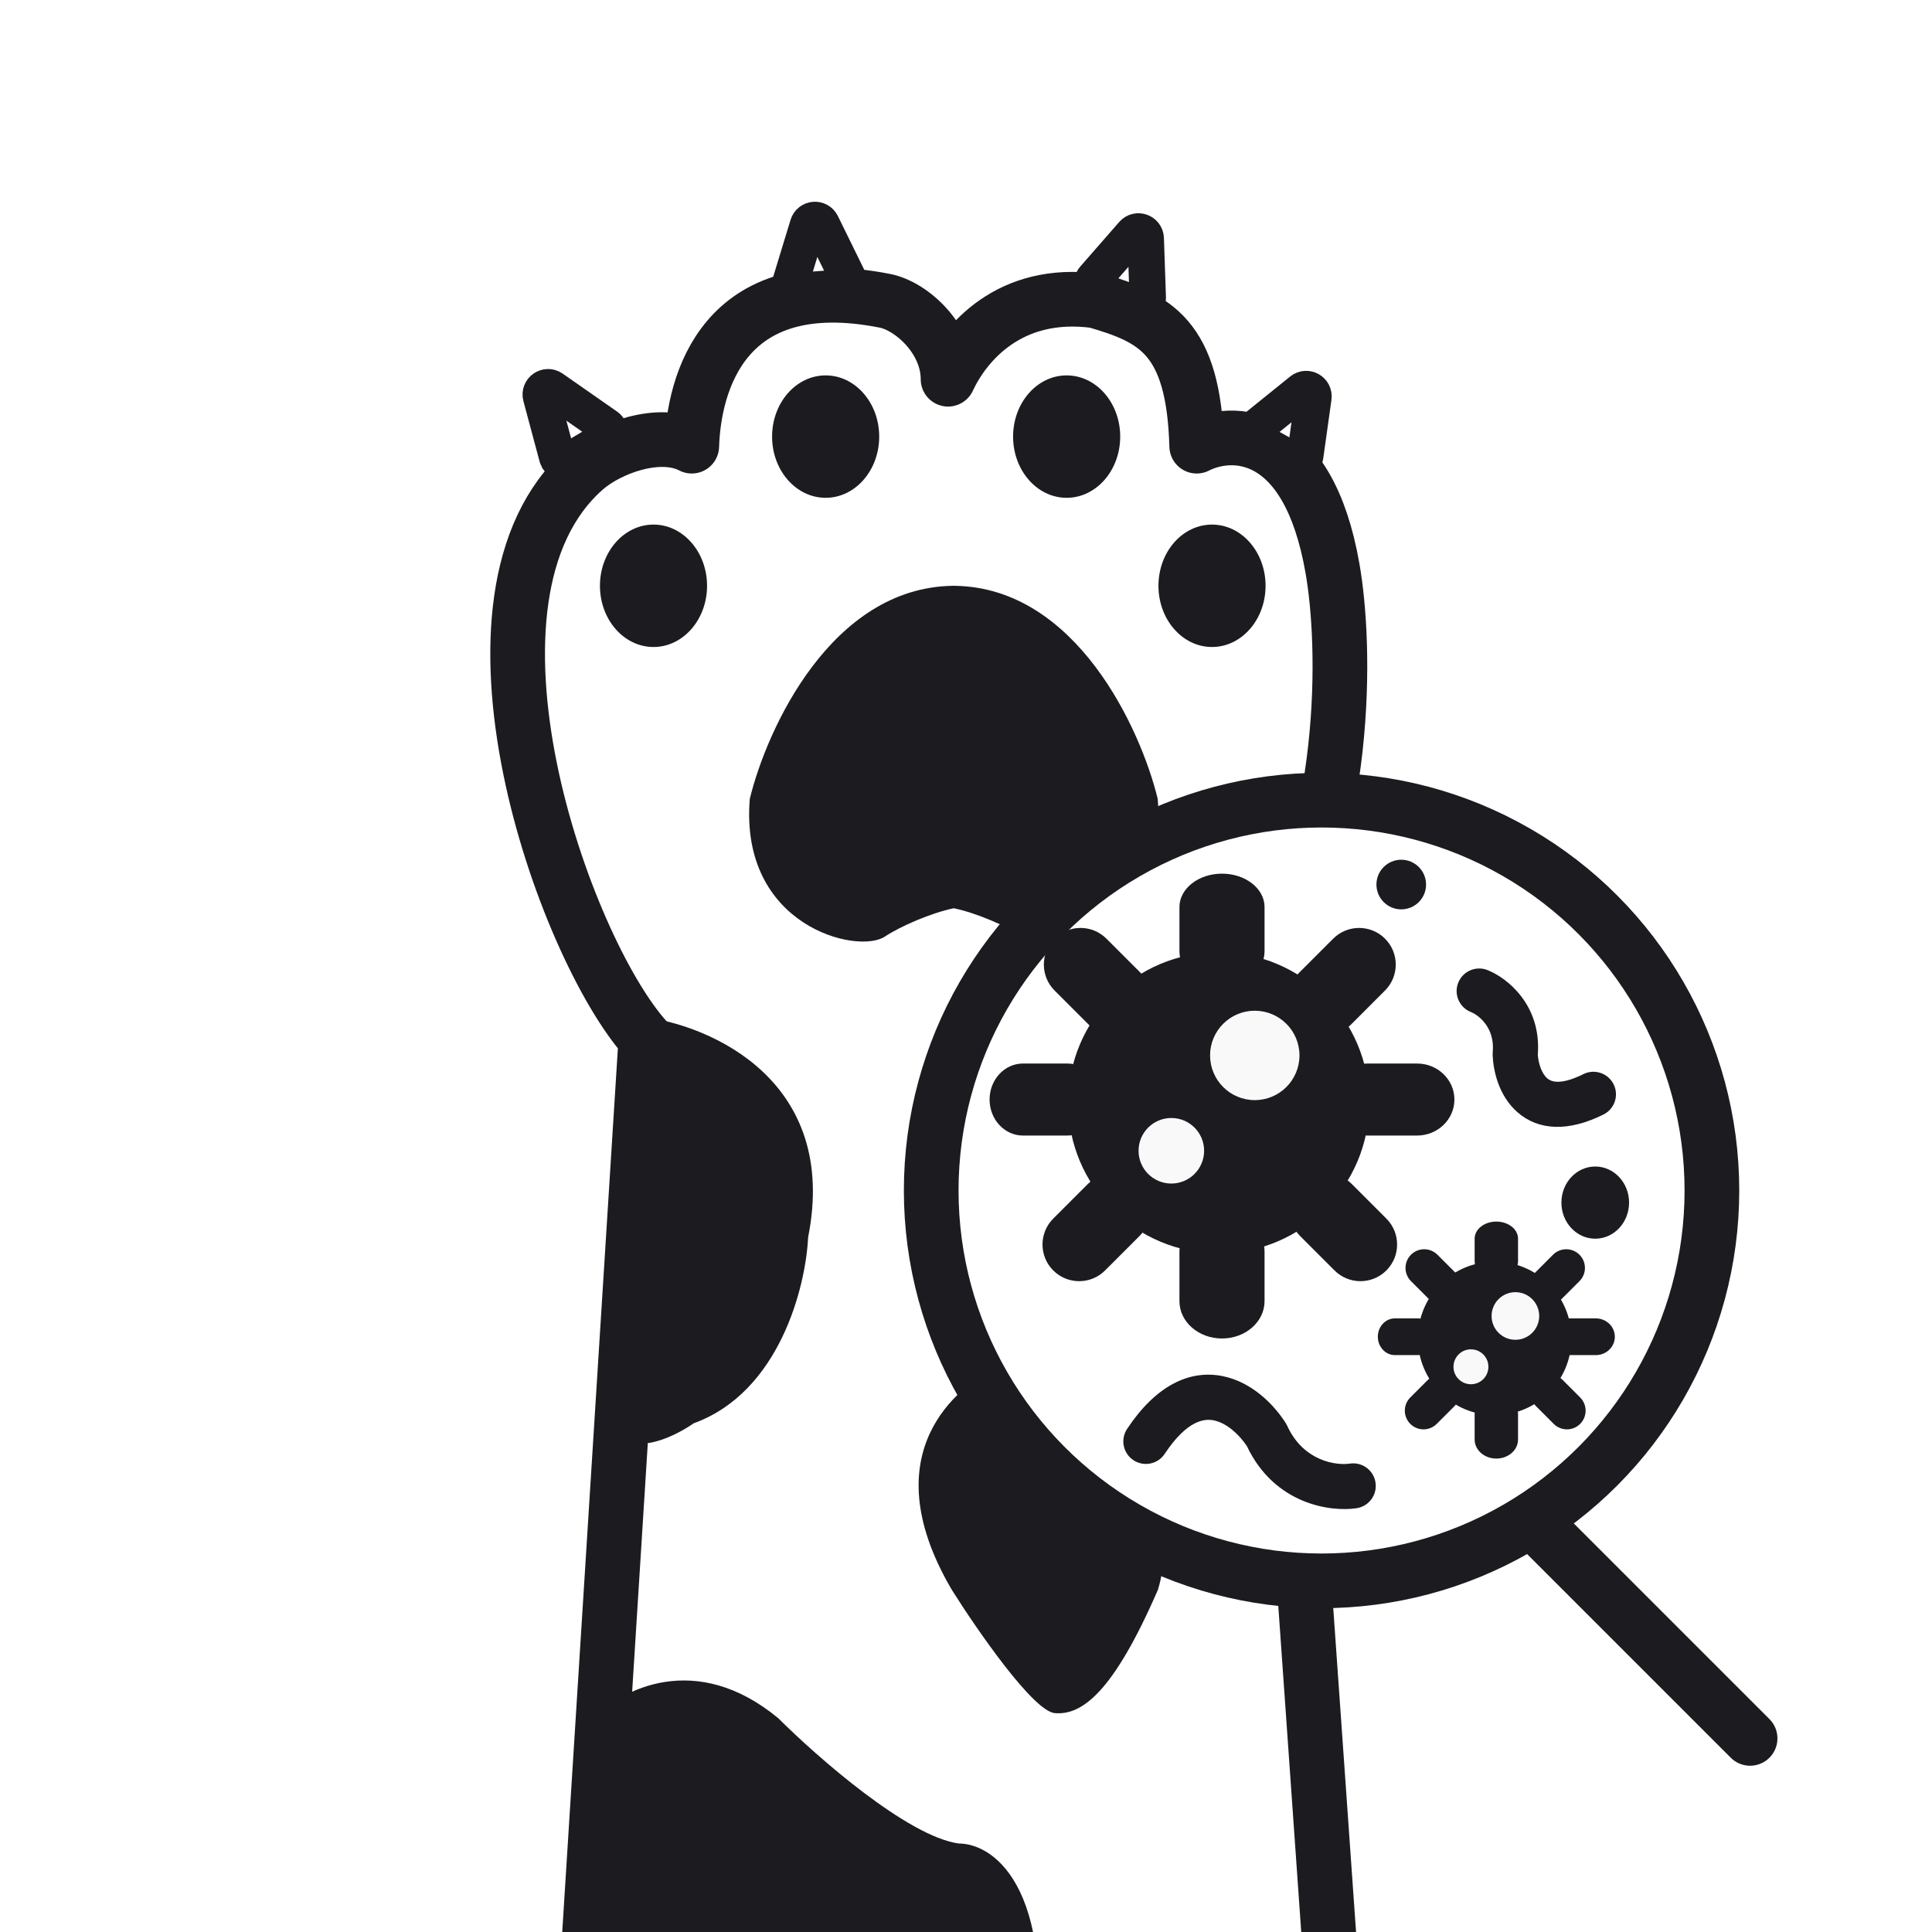<svg width="530" height="530" viewBox="0 0 530 530" fill="none" xmlns="http://www.w3.org/2000/svg">
<rect x="0" y="0" width="530" height="530" fill="#808080" stroke="none"/>
<g clip-path="url(#clip0_226_10391)">
<rect width="530" height="530" fill="white"/>
<path fill-rule="evenodd" clip-rule="evenodd" d="M261.283 160.705C228.099 161.251 210.404 199.803 205.686 219.148C202.834 254.074 235.249 261.928 242.751 256.925C246.945 254.129 255.484 250.418 261.639 249.156C267.794 250.418 276.334 254.129 280.528 256.925C288.03 261.928 320.445 254.074 317.593 219.148C312.875 199.803 295.18 161.251 261.996 160.705V160.699C261.877 160.699 261.758 160.7 261.639 160.701C261.521 160.7 261.402 160.699 261.283 160.699V160.705Z" fill="#1C1B1F"/>
<path d="M177.176 285.054L159.861 560H366.595L346.131 269.313C370.478 228.596 369.218 176.79 365.545 155.977C358.829 117.358 337.911 117.498 328.291 122.396C327.452 92.172 316.746 87.24 300.482 82.518C276.868 79.37 264.625 94.236 260.078 104.031C260.078 93.012 250.108 83.973 242.762 82.518C198.267 73.703 190.294 105.43 189.769 122.396C180.954 117.778 167.05 122.815 160.384 128.692C120.506 163.847 154.614 259.868 177.176 285.054Z" stroke="#1C1B1F" stroke-width="15" stroke-linejoin="round"/>
<ellipse cx="179.273" cy="160.699" rx="14.692" ry="16.791" fill="#1C1B1F"/>
<ellipse cx="332.487" cy="160.699" rx="14.692" ry="16.791" fill="#1C1B1F"/>
<ellipse cx="226.496" cy="119.772" rx="14.692" ry="16.791" fill="#1C1B1F"/>
<ellipse cx="292.61" cy="119.772" rx="14.692" ry="16.791" fill="#1C1B1F"/>
<path d="M213.53 471.38C190.842 452.581 170.286 463.547 162.844 471.38L155 572H282.921C291.128 518.978 273.066 505.723 263.009 505.723C249.01 503.795 224.19 482.024 213.53 471.38Z" fill="#1C1B1F"/>
<path d="M221.686 339.441C230.216 296.629 195.134 281.309 176.527 279L169 390.438C171.509 400.511 184.262 394.635 190.325 390.438C213.908 381.875 221.059 352.872 221.686 339.441Z" fill="#1C1B1F"/>
<path d="M289.372 351.706C301.181 335.939 317.254 345.136 323.815 351.706C342.02 358.315 343.496 381.885 338.576 389.892C317.664 408.985 321.559 423.151 317.664 436.085C305.363 464.416 296.752 470.575 289.372 469.959C283.467 469.467 268.05 447.171 261.079 436.085C238.323 397.283 264.77 380.037 270.92 376.342C275.841 373.386 285.271 358.686 289.372 351.706Z" fill="#1C1B1F"/>
<path d="M148.418 108.755L152.869 125.365C153.212 126.645 154.683 127.244 155.822 126.567L166.279 120.356C167.529 119.614 167.595 117.828 166.402 116.996L151.494 106.597C149.964 105.529 147.935 106.953 148.418 108.755Z" fill="white" stroke="#1C1B1F" stroke-width="10" stroke-linecap="round" stroke-linejoin="round"/>
<path d="M360.298 109.015L358.056 125.021C357.861 126.414 356.327 127.176 355.099 126.489L344.712 120.683C343.476 119.992 343.33 118.271 344.431 117.382L357.061 107.182C358.472 106.042 360.55 107.219 360.298 109.015Z" fill="white" stroke="#1C1B1F" stroke-width="10" stroke-linecap="round" stroke-linejoin="round"/>
<path d="M314.301 65.432L314.852 81.585C314.9 82.99 313.52 84.005 312.193 83.54L300.96 79.612C299.623 79.145 299.182 77.475 300.114 76.408L310.796 64.184C311.99 62.818 314.239 63.619 314.301 65.432Z" fill="white" stroke="#1C1B1F" stroke-width="10" stroke-linecap="round" stroke-linejoin="round"/>
<path d="M221.655 61.761L216.94 77.221C216.529 78.566 217.599 79.903 219.002 79.799L230.868 78.913C232.28 78.808 233.139 77.309 232.515 76.038L225.364 61.464C224.564 59.835 222.184 60.026 221.655 61.761Z" fill="white" stroke="#1C1B1F" stroke-width="10" stroke-linecap="round" stroke-linejoin="round"/>
<path d="M480.099 476.889L420.574 417.364" stroke="#1C1B1F" stroke-width="15" stroke-linecap="round"/>
<circle cx="362.538" cy="326.588" r="107.084" fill="white" stroke="#1C1B1F" stroke-width="15"/>
<path fill-rule="evenodd" clip-rule="evenodd" d="M335.408 377.507C343.655 379.16 349.664 385.604 352.701 390.375C352.854 390.615 352.99 390.865 353.109 391.124C357.596 400.936 366.656 402.056 370.3 401.506C373.679 400.996 376.832 403.322 377.342 406.701C377.853 410.08 375.527 413.233 372.148 413.744C365.021 414.82 349.628 412.708 342.054 396.703C339.851 393.385 336.388 390.326 332.975 389.642C330.429 389.131 325.668 389.534 319.508 398.83C317.62 401.679 313.78 402.458 310.932 400.57C308.083 398.682 307.303 394.843 309.191 391.994C316.995 380.217 326.186 375.658 335.408 377.507Z" fill="#1C1B1F"/>
<path fill-rule="evenodd" clip-rule="evenodd" d="M416.252 305.09C411.17 300.62 409.662 293.838 409.475 289.52C409.463 289.235 409.47 288.95 409.497 288.667C410.144 281.855 405.558 278.432 403.524 277.634C400.342 276.387 398.774 272.796 400.022 269.614C401.27 266.432 404.86 264.864 408.042 266.112C413.352 268.194 422.921 275.636 421.86 289.343C422.047 291.966 423.027 294.567 424.426 295.797C425.142 296.427 427.473 298.092 434.357 294.664C437.416 293.141 441.131 294.386 442.654 297.445C444.178 300.504 442.933 304.219 439.873 305.743C430.325 310.497 422.08 310.216 416.252 305.09Z" fill="#1C1B1F"/>
<path fill-rule="evenodd" clip-rule="evenodd" d="M335.227 239.668C341.674 239.668 346.9 243.769 346.9 248.828L346.9 261.041C346.9 266.099 341.674 270.2 335.227 270.2C328.779 270.2 323.553 266.099 323.553 261.041L323.553 248.828C323.553 243.769 328.779 239.668 335.227 239.668Z" fill="#1C1B1F"/>
<path fill-rule="evenodd" clip-rule="evenodd" d="M335.227 333.059C341.674 333.059 346.9 337.642 346.9 343.296L346.9 356.946C346.9 362.599 341.674 367.183 335.227 367.183C328.779 367.183 323.553 362.599 323.553 356.946L323.553 343.296C323.553 337.642 328.779 333.059 335.227 333.059Z" fill="#1C1B1F"/>
<path fill-rule="evenodd" clip-rule="evenodd" d="M379.949 257.504C383.876 261.431 383.876 267.798 379.949 271.725L370.468 281.206C366.541 285.133 360.173 285.133 356.246 281.206C352.319 277.279 352.319 270.912 356.246 266.985L365.727 257.504C369.654 253.577 376.021 253.577 379.949 257.504Z" fill="#1C1B1F"/>
<path fill-rule="evenodd" clip-rule="evenodd" d="M312.634 324.815C316.561 328.742 316.561 335.109 312.634 339.036L303.153 348.517C299.226 352.444 292.859 352.444 288.932 348.517C285.005 344.59 285.005 338.223 288.932 334.296L298.413 324.815C302.34 320.888 308.707 320.888 312.634 324.815Z" fill="#1C1B1F"/>
<path fill-rule="evenodd" clip-rule="evenodd" d="M289.302 257.503C293.229 253.575 299.596 253.575 303.523 257.503L313.004 266.984C316.931 270.911 316.931 277.278 313.004 281.205C309.077 285.132 302.71 285.132 298.783 281.205L289.302 271.724C285.375 267.797 285.375 261.43 289.302 257.503Z" fill="#1C1B1F"/>
<path fill-rule="evenodd" clip-rule="evenodd" d="M356.616 324.814C360.543 320.887 366.91 320.887 370.837 324.814L380.318 334.295C384.245 338.222 384.245 344.589 380.318 348.516C376.391 352.443 370.024 352.443 366.096 348.516L356.616 339.035C352.688 335.108 352.688 328.741 356.616 324.814Z" fill="#1C1B1F"/>
<path fill-rule="evenodd" clip-rule="evenodd" d="M271.469 301.633C271.469 296.177 275.57 291.755 280.628 291.755L292.841 291.755C297.899 291.755 302 296.177 302 301.633C302 307.088 297.899 311.511 292.841 311.511L280.628 311.511C275.57 311.511 271.469 307.088 271.469 301.633Z" fill="#1C1B1F"/>
<path fill-rule="evenodd" clip-rule="evenodd" d="M364.859 301.633C364.859 296.177 369.443 291.755 375.096 291.755L388.746 291.755C394.4 291.755 398.983 296.177 398.983 301.633C398.983 307.088 394.4 311.511 388.746 311.511L375.096 311.511C369.443 311.511 364.859 307.088 364.859 301.633Z" fill="#1C1B1F"/>
<path d="M375.635 302.531C375.635 325.344 357.141 343.838 334.328 343.838C311.514 343.838 293.021 325.344 293.021 302.531C293.021 279.717 311.514 261.223 334.328 261.223C357.141 261.223 375.635 279.717 375.635 302.531Z" fill="#1C1B1F"/>
<path d="M356.479 289.53C356.479 296.302 350.99 301.791 344.218 301.791C337.446 301.791 331.957 296.302 331.957 289.53C331.957 282.758 337.446 277.269 344.218 277.269C350.99 277.269 356.479 282.758 356.479 289.53Z" fill="#F9F9F9"/>
<path d="M330.322 315.687C330.322 320.653 326.296 324.679 321.33 324.679C316.364 324.679 312.339 320.653 312.339 315.687C312.339 310.721 316.364 306.696 321.33 306.696C326.296 306.696 330.322 310.721 330.322 315.687Z" fill="#F9F9F9"/>
<path d="M446.9 329.907C446.9 335.376 442.745 339.808 437.618 339.808C432.492 339.808 428.336 335.376 428.336 329.907C428.336 324.439 432.492 320.006 437.618 320.006C442.745 320.006 446.9 324.439 446.9 329.907Z" fill="#1C1B1F"/>
<path d="M391.207 242.655C391.207 246.414 388.159 249.462 384.4 249.462C380.64 249.462 377.593 246.414 377.593 242.655C377.593 238.896 380.64 235.848 384.4 235.848C388.159 235.848 391.207 238.896 391.207 242.655Z" fill="#1C1B1F"/>
<path fill-rule="evenodd" clip-rule="evenodd" d="M410.487 335.113C413.774 335.113 416.439 337.204 416.439 339.783L416.439 346.009C416.439 348.589 413.774 350.679 410.487 350.679C407.2 350.679 404.535 348.589 404.535 346.009L404.535 339.783C404.535 337.204 407.2 335.113 410.487 335.113Z" fill="#1C1B1F"/>
<path fill-rule="evenodd" clip-rule="evenodd" d="M410.487 382.729C413.774 382.729 416.439 385.066 416.439 387.948L416.439 394.908C416.439 397.79 413.774 400.127 410.487 400.127C407.2 400.127 404.535 397.79 404.535 394.908L404.535 387.948C404.535 385.066 407.2 382.729 410.487 382.729Z" fill="#1C1B1F"/>
<path fill-rule="evenodd" clip-rule="evenodd" d="M433.289 344.205C435.292 346.207 435.292 349.454 433.289 351.456L428.456 356.29C426.453 358.292 423.207 358.292 421.205 356.29C419.203 354.287 419.203 351.041 421.205 349.039L426.039 344.205C428.041 342.203 431.287 342.203 433.289 344.205Z" fill="#1C1B1F"/>
<path fill-rule="evenodd" clip-rule="evenodd" d="M398.969 378.526C400.971 380.529 400.971 383.775 398.969 385.777L394.135 390.611C392.133 392.613 388.887 392.613 386.885 390.611C384.882 388.609 384.882 385.362 386.885 383.36L391.718 378.526C393.721 376.524 396.967 376.524 398.969 378.526Z" fill="#1C1B1F"/>
<path fill-rule="evenodd" clip-rule="evenodd" d="M387.073 344.205C389.075 342.203 392.321 342.203 394.323 344.205L399.157 349.039C401.16 351.041 401.16 354.288 399.157 356.29C397.155 358.292 393.909 358.292 391.907 356.29L387.073 351.456C385.07 349.454 385.07 346.207 387.073 344.205Z" fill="#1C1B1F"/>
<path fill-rule="evenodd" clip-rule="evenodd" d="M421.392 378.525C423.394 376.523 426.641 376.523 428.643 378.525L433.477 383.359C435.479 385.362 435.479 388.608 433.477 390.61C431.474 392.612 428.228 392.612 426.226 390.61L421.392 385.776C419.39 383.774 419.39 380.528 421.392 378.525Z" fill="#1C1B1F"/>
<path fill-rule="evenodd" clip-rule="evenodd" d="M377.98 366.705C377.98 363.924 380.071 361.669 382.65 361.669H388.877C391.456 361.669 393.547 363.924 393.547 366.705C393.547 369.486 391.456 371.741 388.877 371.741H382.65C380.071 371.741 377.98 369.486 377.98 366.705Z" fill="#1C1B1F"/>
<path fill-rule="evenodd" clip-rule="evenodd" d="M425.596 366.705C425.596 363.924 427.932 361.669 430.815 361.669L437.774 361.669C440.657 361.669 442.994 363.924 442.994 366.705C442.994 369.486 440.657 371.741 437.774 371.741L430.815 371.741C427.932 371.741 425.596 369.486 425.596 366.705Z" fill="#1C1B1F"/>
<path d="M431.09 367.162C431.09 378.794 421.661 388.223 410.029 388.223C398.398 388.223 388.969 378.794 388.969 367.162C388.969 355.531 398.398 346.102 410.029 346.102C421.661 346.102 431.09 355.531 431.09 367.162Z" fill="#1C1B1F"/>
<path d="M422.245 361.01C422.245 364.618 419.32 367.542 415.713 367.542C412.105 367.542 409.181 364.618 409.181 361.01C409.181 357.403 412.105 354.478 415.713 354.478C419.32 354.478 422.245 357.403 422.245 361.01Z" fill="#F9F9F9"/>
<path d="M408.31 374.946C408.31 377.592 406.165 379.736 403.52 379.736C400.874 379.736 398.729 377.592 398.729 374.946C398.729 372.3 400.874 370.156 403.52 370.156C406.165 370.156 408.31 372.3 408.31 374.946Z" fill="#F9F9F9"/>
</g>
<defs>
<clipPath id="clip0_226_10391">
<rect width="530" height="530" fill="white"/>
</clipPath>
</defs>
</svg>
